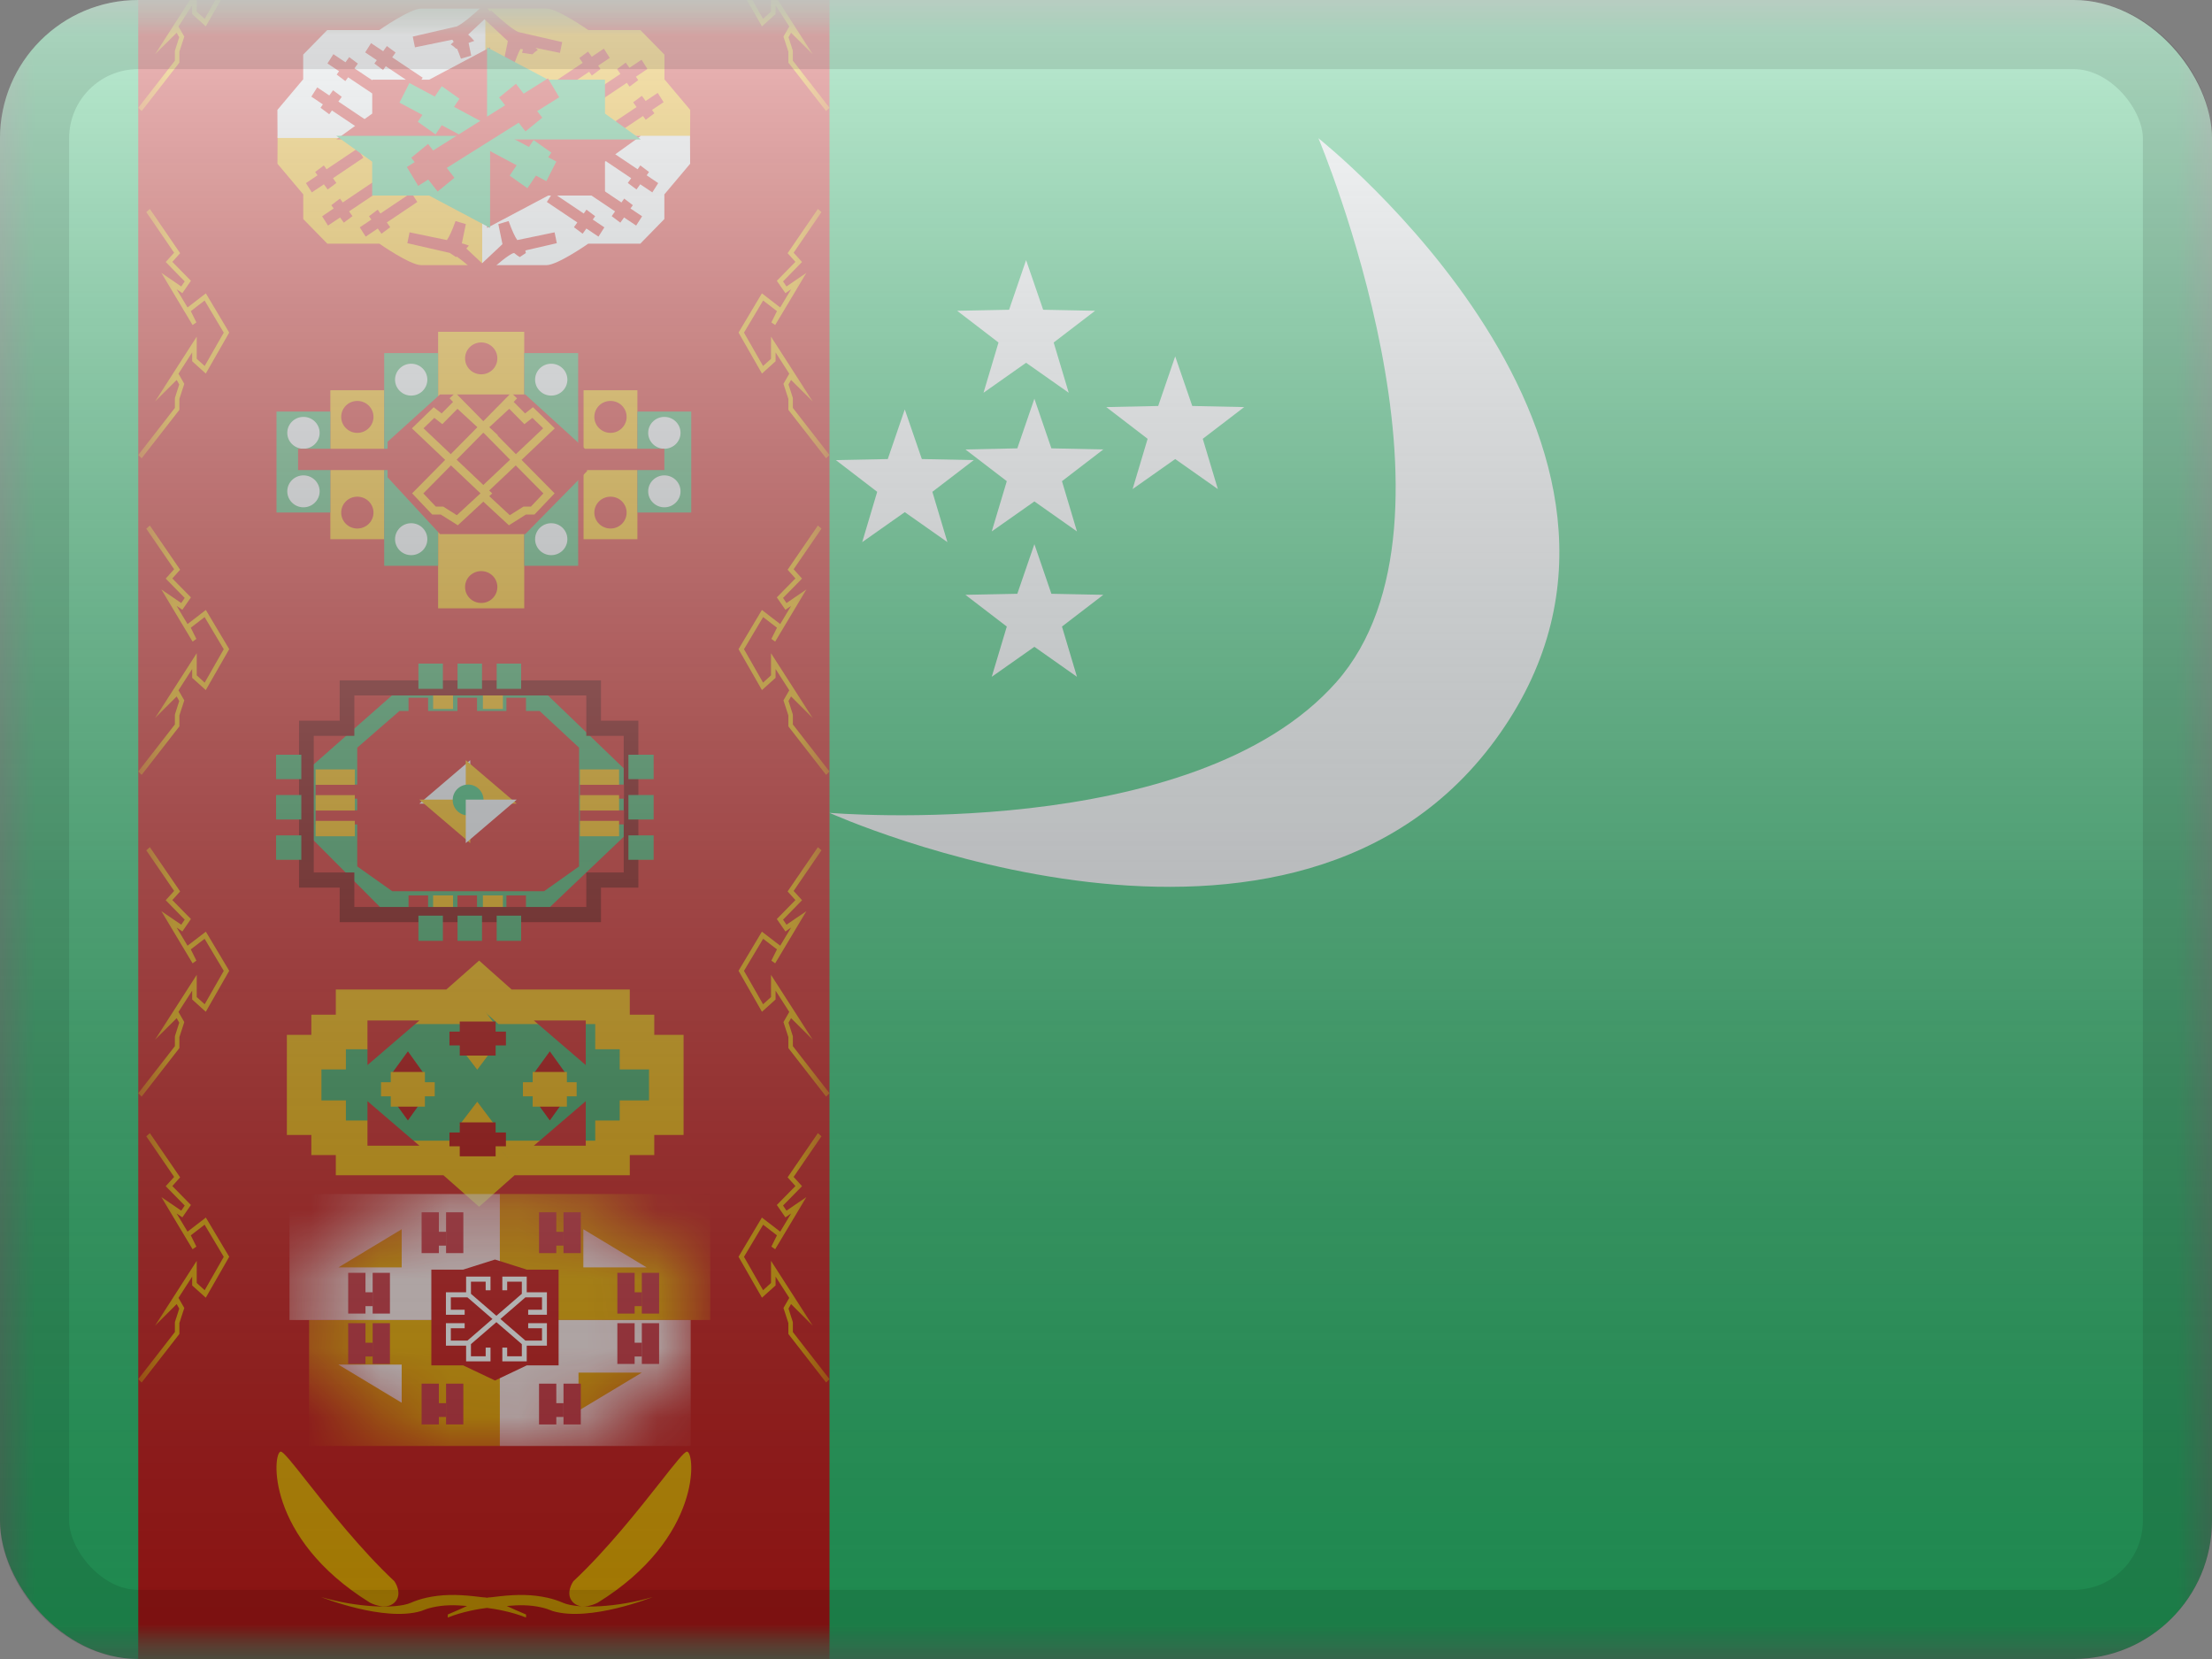 <svg width="32" height="24" viewBox="0 0 32 24" fill="none" xmlns="http://www.w3.org/2000/svg">
<rect x="0" y="0" width="32" height="24" fill="#808080" stroke="none"/>
<g clip-path="url(#clip0_230_22915)">
<mask id="mask0_230_22915" style="mask-type:luminance" maskUnits="userSpaceOnUse" x="0" y="0" width="32" height="24">
<rect width="32" height="24" fill="white"/>
</mask>
<g mask="url(#mask0_230_22915)">
<path fill-rule="evenodd" clip-rule="evenodd" d="M0 0V24H32V0H0Z" fill="#29C470"/>
<mask id="mask1_230_22915" style="mask-type:luminance" maskUnits="userSpaceOnUse" x="0" y="0" width="32" height="24">
<path fill-rule="evenodd" clip-rule="evenodd" d="M0 0V24H32V0H0Z" fill="white"/>
</mask>
<g mask="url(#mask1_230_22915)">
<rect x="2" y="-0.323" width="10" height="26.323" fill="#C51918"/>
<mask id="mask2_230_22915" style="mask-type:luminance" maskUnits="userSpaceOnUse" x="2" y="-1" width="10" height="27">
<rect x="2" y="-0.323" width="10" height="26.323" fill="white"/>
</mask>
<g mask="url(#mask2_230_22915)">
<path fill-rule="evenodd" clip-rule="evenodd" d="M2.595 0.906L2.049 1.607L2 1.559L2.53 0.878V0.741L2.532 0.728L2.593 0.539L2.556 0.473L2.243 0.785L2.846 -0.153V0.168L2.961 0.272L3.237 -0.211L2.96 -0.676L2.76 -0.522L2.841 -0.359L2.786 -0.32L2.334 -1.075L2.622 -0.879L2.672 -0.952L2.397 -1.233L2.519 -1.367L2.116 -1.955L2.168 -2L2.606 -1.36L2.493 -1.235L2.762 -0.961L2.638 -0.782L2.555 -0.838L2.713 -0.575L2.978 -0.779L3.316 -0.212L2.977 0.381L2.78 0.203V0.075L2.582 0.383L2.666 0.53L2.595 0.748V0.906ZM2.049 6.63L2.595 5.929V5.771L2.666 5.553L2.582 5.406L2.78 5.098V5.226L2.977 5.404L3.316 4.811L2.978 4.244L2.713 4.448L2.555 4.185L2.638 4.241L2.762 4.062L2.493 3.788L2.606 3.663L2.168 3.023L2.116 3.068L2.519 3.656L2.397 3.79L2.672 4.071L2.622 4.144L2.334 3.947L2.786 4.702L2.841 4.664L2.76 4.501L2.96 4.347L3.237 4.812L2.961 5.295L2.846 5.191V4.87L2.243 5.808L2.556 5.496L2.593 5.562L2.532 5.751L2.53 5.764V5.901L2 6.582L2.049 6.63ZM2.595 10.508L2.049 11.21L2 11.161L2.53 10.48V10.344L2.532 10.331L2.593 10.141L2.556 10.075L2.243 10.388L2.846 9.45V9.77L2.961 9.875L3.237 9.392L2.96 8.927L2.76 9.081L2.841 9.243L2.786 9.282L2.334 8.527L2.622 8.724L2.672 8.65L2.397 8.37L2.519 8.235L2.116 7.648L2.168 7.603L2.606 8.242L2.493 8.368L2.762 8.642L2.638 8.821L2.555 8.765L2.713 9.028L2.978 8.824L3.316 9.391L2.977 9.983L2.78 9.806V9.678L2.582 9.986L2.666 10.132L2.595 10.35V10.508ZM2.049 15.864L2.595 15.162V15.004L2.666 14.786L2.582 14.639L2.78 14.331V14.459L2.977 14.637L3.316 14.044L2.978 13.478L2.713 13.681L2.555 13.418L2.638 13.475L2.762 13.295L2.493 13.021L2.606 12.896L2.168 12.256L2.116 12.301L2.519 12.889L2.397 13.023L2.672 13.304L2.622 13.377L2.334 13.181L2.786 13.936L2.841 13.897L2.76 13.734L2.96 13.581L3.237 14.045L2.961 14.528L2.846 14.424V14.103L2.243 15.041L2.556 14.729L2.593 14.795L2.532 14.985L2.53 14.997V15.134L2 15.815L2.049 15.864ZM2.049 20L2.595 19.298V19.14L2.666 18.922L2.582 18.776L2.78 18.468V18.596L2.977 18.773L3.316 18.181L2.978 17.614L2.713 17.818L2.555 17.555L2.638 17.611L2.762 17.432L2.493 17.158L2.606 17.032L2.168 16.393L2.116 16.438L2.519 17.026L2.397 17.16L2.672 17.44L2.622 17.514L2.334 17.317L2.786 18.072L2.841 18.034L2.76 17.871L2.96 17.717L3.237 18.182L2.961 18.665L2.846 18.56V18.24L2.243 19.178L2.556 18.865L2.593 18.931L2.532 19.121L2.53 19.134V19.27L2 19.951L2.049 20ZM11.951 20L11.405 19.298V19.14L11.334 18.922L11.418 18.776L11.22 18.468V18.596L11.023 18.773L10.684 18.181L11.022 17.614L11.287 17.818L11.445 17.555L11.362 17.611L11.238 17.432L11.507 17.158L11.394 17.032L11.832 16.393L11.884 16.438L11.481 17.026L11.603 17.16L11.328 17.44L11.378 17.514L11.666 17.317L11.214 18.072L11.159 18.034L11.24 17.871L11.04 17.717L10.763 18.182L11.039 18.665L11.154 18.56V18.24L11.757 19.178L11.444 18.865L11.407 18.931L11.468 19.121L11.47 19.134V19.27L12 19.951L11.951 20ZM11.405 15.162L11.951 15.864L12 15.815L11.47 15.134V14.997L11.468 14.985L11.407 14.795L11.444 14.729L11.757 15.041L11.154 14.103V14.424L11.039 14.528L10.763 14.045L11.04 13.581L11.24 13.734L11.159 13.897L11.214 13.936L11.666 13.181L11.378 13.377L11.328 13.304L11.603 13.023L11.481 12.889L11.884 12.301L11.832 12.256L11.394 12.896L11.507 13.021L11.238 13.295L11.362 13.475L11.445 13.418L11.287 13.681L11.022 13.478L10.684 14.044L11.023 14.637L11.22 14.459V14.331L11.418 14.639L11.334 14.786L11.405 15.004V15.162ZM11.951 11.21L11.405 10.508V10.35L11.334 10.132L11.418 9.986L11.22 9.678V9.806L11.023 9.983L10.684 9.391L11.022 8.824L11.287 9.028L11.445 8.765L11.362 8.821L11.238 8.642L11.507 8.368L11.394 8.242L11.832 7.603L11.884 7.648L11.481 8.235L11.603 8.37L11.328 8.65L11.378 8.724L11.666 8.527L11.214 9.282L11.159 9.243L11.24 9.081L11.04 8.927L10.763 9.392L11.039 9.875L11.154 9.77V9.45L11.757 10.388L11.444 10.075L11.407 10.141L11.468 10.331L11.47 10.344V10.48L12 11.161L11.951 11.21ZM11.405 5.929L11.951 6.63L12 6.582L11.47 5.901V5.764L11.468 5.751L11.407 5.562L11.444 5.496L11.757 5.808L11.154 4.87V5.191L11.039 5.295L10.763 4.812L11.04 4.347L11.24 4.501L11.159 4.664L11.214 4.702L11.666 3.947L11.378 4.144L11.328 4.071L11.603 3.79L11.481 3.656L11.884 3.068L11.832 3.023L11.394 3.663L11.507 3.788L11.238 4.062L11.362 4.241L11.445 4.185L11.287 4.448L11.022 4.244L10.684 4.811L11.023 5.404L11.22 5.226V5.098L11.418 5.406L11.334 5.553L11.405 5.771V5.929ZM11.951 1.607L11.405 0.906V0.748L11.334 0.53L11.418 0.383L11.22 0.075V0.203L11.023 0.381L10.684 -0.212L11.022 -0.779L11.287 -0.575L11.445 -0.838L11.362 -0.782L11.238 -0.961L11.507 -1.235L11.394 -1.36L11.832 -2L11.884 -1.955L11.481 -1.367L11.603 -1.233L11.328 -0.952L11.378 -0.879L11.666 -1.075L11.214 -0.32L11.159 -0.359L11.24 -0.522L11.04 -0.676L10.763 -0.211L11.039 0.272L11.154 0.168V-0.153L11.757 0.785L11.444 0.473L11.407 0.539L11.468 0.728L11.47 0.741V0.878L12 1.559L11.951 1.607Z" fill="#E8AA00"/>
<path fill-rule="evenodd" clip-rule="evenodd" d="M7.307 14.565H8.861V14.929H9.215V15.221H9.639V16.169H9.215V16.46H8.861V16.752H7.349L6.93 17.124L6.51 16.752H5.108V16.46H4.754V16.169H4.4V15.221H4.754V14.929H5.108V14.565H6.552L6.93 14.23L7.307 14.565Z" fill="#389F5D"/>
<path d="M8.861 14.565H9.111V14.315H8.861V14.565ZM7.307 14.565L7.141 14.752L7.212 14.815H7.307V14.565ZM8.861 14.929H8.611V15.179H8.861V14.929ZM9.215 14.929H9.465V14.679H9.215V14.929ZM9.215 15.221H8.965V15.471H9.215V15.221ZM9.639 15.221H9.889V14.971H9.639V15.221ZM9.639 16.169V16.419H9.889V16.169H9.639ZM9.215 16.169V15.919H8.965V16.169H9.215ZM9.215 16.46V16.71H9.465V16.46H9.215ZM8.861 16.46V16.21H8.611V16.46H8.861ZM8.861 16.752V17.002H9.111V16.752H8.861ZM7.349 16.752V16.502H7.253L7.182 16.565L7.349 16.752ZM6.93 17.124L6.765 17.311L6.931 17.458L7.096 17.311L6.93 17.124ZM6.51 16.752L6.676 16.565L6.605 16.502H6.51V16.752ZM5.108 16.752H4.858V17.002H5.108V16.752ZM5.108 16.46H5.358V16.21H5.108V16.46ZM4.754 16.46H4.504V16.71H4.754V16.46ZM4.754 16.169H5.004V15.919H4.754V16.169ZM4.4 16.169H4.15V16.419H4.4V16.169ZM4.4 15.221V14.971H4.15V15.221H4.4ZM4.754 15.221V15.471H5.004V15.221H4.754ZM4.754 14.929V14.679H4.504V14.929H4.754ZM5.108 14.929V15.179H5.358V14.929H5.108ZM5.108 14.565V14.315H4.858V14.565H5.108ZM6.552 14.565V14.815H6.646L6.717 14.752L6.552 14.565ZM6.93 14.23L7.096 14.043L6.931 13.896L6.765 14.043L6.93 14.23ZM8.861 14.315H7.307V14.815H8.861V14.315ZM9.111 14.929V14.565H8.611V14.929H9.111ZM9.215 14.679H8.861V15.179H9.215V14.679ZM9.465 15.221V14.929H8.965V15.221H9.465ZM9.639 14.971H9.215V15.471H9.639V14.971ZM9.889 16.169V15.221H9.389V16.169H9.889ZM9.215 16.419H9.639V15.919H9.215V16.419ZM9.465 16.46V16.169H8.965V16.46H9.465ZM8.861 16.71H9.215V16.21H8.861V16.71ZM9.111 16.752V16.46H8.611V16.752H9.111ZM7.349 17.002H8.861V16.502H7.349V17.002ZM7.096 17.311L7.515 16.939L7.182 16.565L6.764 16.937L7.096 17.311ZM6.344 16.939L6.765 17.311L7.096 16.937L6.676 16.565L6.344 16.939ZM5.108 17.002H6.51V16.502H5.108V17.002ZM4.858 16.46V16.752H5.358V16.46H4.858ZM4.754 16.71H5.108V16.21H4.754V16.71ZM4.504 16.169V16.46H5.004V16.169H4.504ZM4.4 16.419H4.754V15.919H4.4V16.419ZM4.15 15.221V16.169H4.65V15.221H4.15ZM4.754 14.971H4.4V15.471H4.754V14.971ZM4.504 14.929V15.221H5.004V14.929H4.504ZM5.108 14.679H4.754V15.179H5.108V14.679ZM4.858 14.565V14.929H5.358V14.565H4.858ZM6.552 14.315H5.108V14.815H6.552V14.315ZM6.717 14.752L7.096 14.417L6.765 14.043L6.386 14.377L6.717 14.752ZM6.764 14.417L7.141 14.752L7.473 14.378L7.096 14.043L6.764 14.417Z" fill="#E8AA00"/>
<path fill-rule="evenodd" clip-rule="evenodd" d="M5.316 15.408V14.763H6.067L5.316 15.408ZM8.474 15.408V14.763H7.723L8.474 15.408ZM5.316 16.574V15.93L6.067 16.574H5.316ZM8.474 15.93V16.574H7.723L8.474 15.93Z" fill="#C51918"/>
<path fill-rule="evenodd" clip-rule="evenodd" d="M6.645 14.819L6.904 14.479L7.159 14.819H6.645ZM6.645 15.136L6.904 15.475L7.159 15.136H6.645ZM6.904 15.938L6.645 16.277H7.159L6.904 15.938ZM6.645 16.594L6.904 16.933L7.159 16.594H6.645Z" fill="#E8AA00"/>
<path fill-rule="evenodd" clip-rule="evenodd" d="M6.651 14.778V14.924H6.502V15.124H6.651V15.27H7.17V15.124H7.319V14.924H7.17V14.778H6.651ZM7.17 16.383V16.237H6.651V16.383H6.502V16.583H6.651V16.728H7.17V16.583H7.319V16.383H7.17Z" fill="#AF0100"/>
<path fill-rule="evenodd" clip-rule="evenodd" d="M5.654 15.549L5.901 15.209L6.144 15.549H5.654ZM5.654 15.868L5.901 16.209L6.144 15.868H5.654ZM7.954 15.209L7.707 15.549H8.198L7.954 15.209ZM7.707 15.868L7.954 16.209L8.198 15.868H7.707Z" fill="#AF0100"/>
<path fill-rule="evenodd" clip-rule="evenodd" d="M5.653 15.508V15.656H5.512V15.86H5.653V16.009H6.147V15.86H6.289V15.656H6.147V15.508H5.653ZM8.201 15.656V15.508H7.706V15.656H7.565V15.86H7.706V16.009H8.201V15.86H8.342V15.656H8.201Z" fill="#E8AA00"/>
<mask id="mask3_230_22915" style="mask-type:luminance" maskUnits="userSpaceOnUse" x="4" y="17" width="6" height="4">
<path fill-rule="evenodd" clip-rule="evenodd" d="M6.217 17.251L4.445 18.25V19.905L6.217 20.945H8.136L9.949 19.905V18.25L8.136 17.251H6.217Z" fill="white"/>
</mask>
<g mask="url(#mask3_230_22915)">
<path d="M4.471 19.096H7.232V20.919H4.471V19.096Z" fill="#E8AA00"/>
<rect x="4.188" y="17.273" width="3.044" height="1.823" fill="#F9E8E7"/>
<path d="M4.895 18.335L5.811 17.783V18.335H4.895Z" fill="#E8AA00"/>
<rect width="3.044" height="1.823" transform="matrix(-1 0 0 1 10.275 17.273)" fill="#E8AA00"/>
<path d="M9.355 18.335L8.439 17.783V18.335H9.355Z" fill="#F9E8E7"/>
<rect x="9.992" y="20.919" width="2.761" height="1.823" transform="rotate(180 9.992 20.919)" fill="#F9E8E7"/>
<path d="M9.285 19.857L8.369 20.408V19.857H9.285Z" fill="#E8AA00"/>
<path d="M4.895 19.741L5.811 20.293V19.741H4.895Z" fill="#FCFCFC"/>
</g>
<path fill-rule="evenodd" clip-rule="evenodd" d="M6.24 18.367H6.7L7.161 18.221L7.621 18.367H8.081V19.752H7.621L7.161 19.971L6.7 19.752H6.24V18.367Z" fill="#C51918"/>
<path fill-rule="evenodd" clip-rule="evenodd" d="M7.798 17.538H8.048V17.82H8.151V18.02H8.048V18.128H7.798V17.538ZM5.287 18.413H5.037V19.003H5.287V18.895H5.39V18.695H5.287V18.413ZM5.641 18.413H5.391V19.003H5.641V18.413ZM5.287 19.142H5.037V19.732H5.287V19.624H5.39V19.424H5.287V19.142ZM5.391 19.142H5.641V19.732H5.391V19.142ZM8.931 18.413H9.181V18.695H9.283V18.895H9.181V19.003H8.931V18.413ZM9.535 18.413H9.285V19.003H9.535V18.413ZM9.181 19.142H8.931V19.732H9.181V19.624H9.283V19.424H9.181V19.142ZM9.285 19.142H9.535V19.732H9.285V19.142ZM8.402 17.538H8.152V18.128H8.402V17.538ZM6.349 17.538H6.099V18.128H6.349V18.02H6.452V17.82H6.349V17.538ZM6.453 17.538H6.703V18.128H6.453V17.538ZM7.798 20.017H8.048V20.299H8.151V20.499H8.048V20.607H7.798V20.017ZM8.402 20.017H8.152V20.607H8.402V20.017ZM6.349 20.017H6.099V20.607H6.349V20.499H6.452V20.299H6.349V20.017ZM6.453 20.017H6.703V20.607H6.453V20.017Z" fill="#C9343F"/>
<path fill-rule="evenodd" clip-rule="evenodd" d="M7.026 18.666H7.096V18.468H6.743V18.695H6.451V19.02H6.722V18.947H6.522V18.768H6.762L7.124 19.081L6.762 19.394H6.522V19.215H6.722V19.142H6.451V19.467H6.743V19.694H7.096V19.495H7.026V19.621H6.813V19.445L7.181 19.127L7.549 19.445V19.621H7.337V19.495H7.267V19.694H7.62V19.467H7.912V19.142H7.641V19.215H7.841V19.394H7.601L7.239 19.081L7.601 18.768H7.841V18.947H7.641V19.02H7.912V18.695H7.62V18.468H7.267V18.666H7.337V18.541H7.549V18.717L7.181 19.035L6.813 18.717V18.541H7.026V18.666Z" fill="white"/>
<path fill-rule="evenodd" clip-rule="evenodd" d="M7.584 4.8H6.338V8.8H7.584V4.8ZM4.779 5.646H5.559V7.8H4.779V5.646ZM8.442 5.646H9.221V7.8H8.442V5.646Z" fill="#E8AA00"/>
<path fill-rule="evenodd" clip-rule="evenodd" d="M6.338 5.108H5.558V8.185H6.338V5.108ZM4.779 5.954H4V7.415H4.779V5.954ZM9.221 5.954H10V7.415H9.221V5.954ZM8.364 5.108H7.584V8.185H8.364V5.108Z" fill="#389F5D"/>
<path fill-rule="evenodd" clip-rule="evenodd" d="M6.182 5.492C6.182 5.62 6.078 5.723 5.948 5.723C5.819 5.723 5.715 5.62 5.715 5.492C5.715 5.365 5.819 5.262 5.948 5.262C6.078 5.262 6.182 5.365 6.182 5.492ZM4.624 6.262C4.624 6.389 4.519 6.492 4.39 6.492C4.261 6.492 4.156 6.389 4.156 6.262C4.156 6.134 4.261 6.031 4.39 6.031C4.519 6.031 4.624 6.134 4.624 6.262ZM4.624 7.108C4.624 7.235 4.519 7.339 4.39 7.339C4.261 7.339 4.156 7.235 4.156 7.108C4.156 6.98 4.261 6.877 4.39 6.877C4.519 6.877 4.624 6.98 4.624 7.108ZM5.948 8.031C6.078 8.031 6.182 7.928 6.182 7.8C6.182 7.673 6.078 7.569 5.948 7.569C5.819 7.569 5.715 7.673 5.715 7.8C5.715 7.928 5.819 8.031 5.948 8.031ZM9.611 6.492C9.74 6.492 9.845 6.389 9.845 6.262C9.845 6.134 9.74 6.031 9.611 6.031C9.482 6.031 9.377 6.134 9.377 6.262C9.377 6.389 9.482 6.492 9.611 6.492ZM9.845 7.108C9.845 7.235 9.74 7.339 9.611 7.339C9.482 7.339 9.377 7.235 9.377 7.108C9.377 6.98 9.482 6.877 9.611 6.877C9.74 6.877 9.845 6.98 9.845 7.108ZM7.974 8.031C8.104 8.031 8.208 7.928 8.208 7.8C8.208 7.673 8.104 7.569 7.974 7.569C7.845 7.569 7.741 7.673 7.741 7.8C7.741 7.928 7.845 8.031 7.974 8.031ZM8.208 5.492C8.208 5.62 8.104 5.723 7.974 5.723C7.845 5.723 7.741 5.62 7.741 5.492C7.741 5.365 7.845 5.262 7.974 5.262C8.104 5.262 8.208 5.365 8.208 5.492Z" fill="#E1E5E8"/>
<path fill-rule="evenodd" clip-rule="evenodd" d="M7.195 5.185C7.195 5.312 7.091 5.415 6.962 5.415C6.832 5.415 6.728 5.312 6.728 5.185C6.728 5.057 6.832 4.954 6.962 4.954C7.091 4.954 7.195 5.057 7.195 5.185ZM5.403 6.031C5.403 6.158 5.298 6.262 5.169 6.262C5.04 6.262 4.936 6.158 4.936 6.031C4.936 5.903 5.04 5.8 5.169 5.8C5.298 5.8 5.403 5.903 5.403 6.031ZM6.962 8.723C7.091 8.723 7.195 8.62 7.195 8.492C7.195 8.365 7.091 8.262 6.962 8.262C6.832 8.262 6.728 8.365 6.728 8.492C6.728 8.62 6.832 8.723 6.962 8.723ZM9.065 6.031C9.065 6.158 8.961 6.262 8.832 6.262C8.703 6.262 8.598 6.158 8.598 6.031C8.598 5.903 8.703 5.8 8.832 5.8C8.961 5.8 9.065 5.903 9.065 6.031ZM5.169 7.646C5.298 7.646 5.403 7.543 5.403 7.415C5.403 7.288 5.298 7.185 5.169 7.185C5.04 7.185 4.936 7.288 4.936 7.415C4.936 7.543 5.04 7.646 5.169 7.646ZM9.065 7.415C9.065 7.543 8.961 7.646 8.832 7.646C8.703 7.646 8.598 7.543 8.598 7.415C8.598 7.288 8.703 7.185 8.832 7.185C8.961 7.185 9.065 7.288 9.065 7.415Z" fill="#C51918"/>
<path fill-rule="evenodd" clip-rule="evenodd" d="M5.607 6.391L6.366 5.706H7.598L8.462 6.492H9.611V6.8H8.493V6.816L7.598 7.727H6.366L5.607 6.905V6.8H4.312V6.492H5.607V6.391Z" fill="#C51918"/>
<path fill-rule="evenodd" clip-rule="evenodd" d="M7.011 6.277L7.379 6.65L6.992 7.016L6.606 6.65L6.974 6.277L6.992 6.26L7.011 6.277ZM7.078 7.178L7.121 7.138L7.077 7.096L7.461 6.733L7.861 7.138L7.681 7.328H7.574L7.375 7.453L7.078 7.178ZM6.992 7.257L6.623 7.599L6.377 7.444H6.253L5.962 7.137L6.44 6.653L5.959 6.197L6.274 5.891L6.389 5.981L6.554 5.814L6.504 5.763L6.588 5.683L6.992 6.093L7.396 5.683L7.48 5.763L7.431 5.814L7.596 5.981L7.71 5.891L8.026 6.197L7.545 6.653L8.023 7.137L7.731 7.444H7.608L7.362 7.599L6.992 7.257ZM7.198 6.301L7.203 6.296L7.093 6.194L7.079 6.18L7.367 5.914L7.586 6.136L7.702 6.045L7.858 6.196L7.463 6.57L7.198 6.301ZM6.951 7.137L6.609 7.453L6.411 7.328H6.304L6.124 7.138L6.524 6.733L6.951 7.137ZM6.127 6.196L6.521 6.57L6.906 6.18L6.618 5.914L6.399 6.136L6.283 6.045L6.127 6.196Z" fill="#E8AA00"/>
<path fill-rule="evenodd" clip-rule="evenodd" d="M4.448 21.442C4.239 21.176 4.098 20.997 4.061 21C3.944 21.009 3.835 22.244 5.351 23.184C5.351 23.184 5.575 23.308 5.706 23.184C5.836 23.059 5.706 22.876 5.706 22.876C5.215 22.415 4.758 21.834 4.448 21.442L4.448 21.442L4.448 21.442ZM9.552 21.442L9.552 21.442L9.552 21.442C9.761 21.176 9.902 20.997 9.939 21C10.056 21.009 10.165 22.244 8.649 23.184C8.649 23.184 8.425 23.308 8.294 23.184C8.164 23.059 8.294 22.876 8.294 22.876C8.785 22.415 9.242 21.834 9.552 21.442ZM9.441 23.104C8.942 23.251 8.365 23.282 8.145 23.187C8.074 23.156 7.999 23.132 7.921 23.114C7.701 23.065 7.487 23.064 7.234 23.092C7.212 23.094 7.159 23.101 7.14 23.103L7.14 23.103L7.133 23.104C7.109 23.106 7.096 23.108 7.093 23.108C7.078 23.108 7.062 23.11 7.044 23.114C7.026 23.11 7.01 23.108 6.995 23.108C6.992 23.108 6.978 23.106 6.954 23.104C6.954 23.104 6.952 23.103 6.948 23.103C6.929 23.101 6.876 23.095 6.854 23.092C6.6 23.064 6.386 23.065 6.167 23.114C6.088 23.132 6.013 23.156 5.943 23.187C5.722 23.282 5.145 23.251 4.647 23.104C4.647 23.104 5.554 23.468 6.092 23.306C6.145 23.284 6.2 23.266 6.258 23.253C6.411 23.218 6.568 23.215 6.757 23.233C6.677 23.27 6.585 23.312 6.478 23.356V23.4C6.69 23.314 6.938 23.273 7.044 23.261C7.15 23.273 7.398 23.314 7.61 23.4V23.356C7.503 23.312 7.41 23.27 7.331 23.233C7.52 23.215 7.677 23.218 7.83 23.253C7.888 23.266 7.943 23.284 7.995 23.306C8.534 23.468 9.441 23.104 9.441 23.104Z" fill="#E8AA00"/>
<path fill-rule="evenodd" clip-rule="evenodd" d="M5.764 9.978L4.512 11.081V12.132L5.606 13.231H7.841L9.073 12.058V11.163L7.841 9.978H5.764Z" fill="#389F5D"/>
<path fill-rule="evenodd" clip-rule="evenodd" d="M6.193 10.094H5.91V10.313H6.193V10.094ZM6.193 12.954H5.91V13.173H6.193V12.954ZM6.618 12.954H6.901V13.173H6.618V12.954ZM6.901 10.094H6.618V10.313H6.901V10.094ZM7.326 12.954H7.609V13.173H7.326V12.954ZM7.609 10.094H7.326V10.313H7.609V10.094Z" fill="#C51918"/>
<path fill-rule="evenodd" clip-rule="evenodd" d="M6.554 10.038H6.266V10.256H6.554V10.038ZM6.554 12.954H6.266V13.173H6.554V12.954ZM6.986 10.038H7.275V10.256H6.986V10.038ZM7.275 12.954H6.986V13.173H7.275V12.954Z" fill="#E8AA00"/>
<path fill-rule="evenodd" clip-rule="evenodd" d="M4.914 9.842H8.694V10.426H9.235V12.841H8.694V13.34H4.914V12.841H4.326V10.426H4.914V9.842ZM5.126 10.645H4.539V12.622H5.126V13.121H8.482V12.622H9.023V10.645H8.482V10.061H5.126V10.645Z" fill="#750100"/>
<path fill-rule="evenodd" clip-rule="evenodd" d="M6.407 9.6H6.053V9.965H6.407V9.6ZM6.973 9.6H6.619V9.965H6.973V9.6ZM7.185 9.6H7.539V9.965H7.185V9.6ZM6.407 13.246H6.053V13.611H6.407V13.246ZM6.619 13.246H6.973V13.611H6.619V13.246ZM7.539 13.246H7.185V13.611H7.539V13.246ZM3.994 12.438V12.085H4.359V12.438H3.994ZM3.994 11.501V11.855H4.359V11.501H3.994ZM3.994 11.272V10.918H4.359V11.272H3.994ZM9.091 12.085V12.438H9.456V12.085H9.091ZM9.091 11.855V11.501H9.456V11.855H9.091ZM9.091 10.918V11.272H9.456V10.918H9.091Z" fill="#389F5D"/>
<path fill-rule="evenodd" clip-rule="evenodd" d="M5.779 10.285L5.168 10.816V12.534L5.675 12.893H7.871L8.377 12.534V10.816L7.806 10.285H5.779Z" fill="#C51918"/>
<path fill-rule="evenodd" clip-rule="evenodd" d="M6.803 10.997L6.066 11.626H6.803V10.997Z" fill="#E1E5E8"/>
<path d="M6.803 12.197L6.066 11.568H6.803V12.197Z" fill="#E8AA00"/>
<path fill-rule="evenodd" clip-rule="evenodd" d="M6.738 10.997L7.475 11.626H6.738V10.997Z" fill="#E8AA00"/>
<path fill-rule="evenodd" clip-rule="evenodd" d="M6.772 11.796C6.895 11.796 6.995 11.697 6.995 11.573C6.995 11.45 6.895 11.35 6.772 11.35C6.649 11.35 6.549 11.45 6.549 11.573C6.549 11.697 6.649 11.796 6.772 11.796Z" fill="#29AE66"/>
<path d="M6.738 12.197L7.475 11.568H6.738V12.197Z" fill="#E1E5E8"/>
<path fill-rule="evenodd" clip-rule="evenodd" d="M5.204 11.35H4.566V11.554H5.204V11.35ZM5.204 11.722H4.566V11.926H5.204V11.722ZM8.389 11.35H9.027V11.554H8.389V11.35ZM9.027 11.722H8.389V11.926H9.027V11.722Z" fill="#C51918"/>
<path fill-rule="evenodd" clip-rule="evenodd" d="M5.133 11.131H4.566V11.354H5.133V11.131ZM5.133 11.503H4.566V11.726H5.133V11.503ZM4.566 11.875H5.133V12.098H4.566V11.875ZM8.956 11.131H8.389V11.354H8.956V11.131ZM8.389 11.503H8.956V11.726H8.389V11.503ZM8.956 11.875H8.389V12.098H8.956V11.875Z" fill="#E8AA00"/>
<path fill-rule="evenodd" clip-rule="evenodd" d="M9.985 1.59L9.983 1.996H7.024L7.022 3.836H6.094C5.932 3.836 5.488 3.525 5.488 3.525H4.735L4.387 3.169V2.812L4.014 2.369L4.016 1.964H6.975L6.977 0.124H7.905C8.067 0.124 8.511 0.435 8.511 0.435H9.264L9.612 0.79V1.147L9.985 1.59Z" fill="#E8AA00"/>
<path fill-rule="evenodd" clip-rule="evenodd" d="M4.013 1.59L4.015 1.996H6.974L6.976 3.836H7.904C8.066 3.836 8.51 3.525 8.51 3.525H9.263L9.611 3.169V2.812L9.984 2.369L9.982 1.964H7.023L7.021 0.124H6.093C5.931 0.124 5.487 0.435 5.487 0.435H4.734L4.386 0.79V1.147L4.013 1.59Z" fill="#E1E5E8"/>
<path fill-rule="evenodd" clip-rule="evenodd" d="M6.003 0.685L5.971 0.529L6.609 0.382C6.686 0.345 6.819 0.24 7.002 0.068L7.088 0.165L7.102 0.148C7.285 0.32 7.418 0.425 7.495 0.462L8.133 0.609L8.101 0.765L7.747 0.692L7.781 0.723C7.756 0.737 7.73 0.758 7.702 0.786L7.552 0.764L7.566 0.714L7.529 0.708C7.501 0.759 7.47 0.834 7.436 0.929L7.287 0.885L7.347 0.595L7.009 0.278L6.773 0.5C6.802 0.527 6.831 0.557 6.861 0.592C6.836 0.602 6.812 0.61 6.789 0.617L6.779 0.62L6.817 0.805L6.668 0.849C6.648 0.793 6.63 0.745 6.612 0.704L6.6 0.706C6.571 0.678 6.545 0.657 6.52 0.643L6.563 0.605C6.556 0.593 6.549 0.583 6.543 0.574L6.003 0.685ZM6.029 1.258L6.115 1.124L5.674 0.829L5.723 0.76L5.597 0.666L5.543 0.741L5.368 0.624L5.283 0.758L5.451 0.87L5.416 0.919L5.542 1.013L5.581 0.958L6.029 1.258ZM5.484 1.418L5.569 1.284L5.128 0.989L5.177 0.92L5.052 0.826L4.998 0.901L4.823 0.784L4.737 0.918L4.905 1.03L4.871 1.079L4.996 1.173L5.036 1.118L5.484 1.418ZM5.25 1.898L5.335 1.764L4.895 1.469L4.944 1.4L4.818 1.306L4.764 1.381L4.589 1.264L4.504 1.398L4.671 1.51L4.637 1.559L4.763 1.653L4.802 1.598L5.25 1.898ZM5.257 2.282L5.172 2.148L4.724 2.449L4.685 2.393L4.559 2.488L4.594 2.536L4.426 2.649L4.511 2.783L4.686 2.666L4.74 2.741L4.866 2.647L4.817 2.578L5.257 2.282ZM5.406 2.628L5.491 2.762L5.05 3.058L5.099 3.127L4.974 3.221L4.92 3.146L4.745 3.263L4.66 3.129L4.827 3.016L4.793 2.968L4.918 2.873L4.958 2.929L5.406 2.628ZM5.951 2.788L6.037 2.922L5.596 3.218L5.645 3.287L5.519 3.381L5.465 3.306L5.29 3.423L5.205 3.289L5.373 3.176L5.338 3.128L5.464 3.033L5.503 3.089L5.951 2.788ZM6.783 3.553C6.758 3.544 6.734 3.535 6.711 3.528L6.681 3.521L6.739 3.242L6.59 3.198C6.542 3.333 6.499 3.426 6.465 3.473L5.925 3.361L5.893 3.518L6.508 3.659L6.508 3.66L6.597 3.719L6.608 3.712C6.686 3.766 6.792 3.855 6.924 3.978L6.974 3.922L7.024 3.978C7.207 3.807 7.34 3.702 7.417 3.665L7.438 3.66C7.465 3.683 7.492 3.703 7.519 3.719L7.608 3.66L7.599 3.63L7.609 3.621L8.055 3.518L8.023 3.361L7.483 3.473C7.449 3.426 7.406 3.333 7.358 3.198L7.209 3.242L7.269 3.532L6.974 3.809L6.746 3.595C6.758 3.582 6.771 3.568 6.783 3.553ZM8.691 2.282L8.776 2.148L9.224 2.449L9.263 2.393L9.389 2.488L9.355 2.536L9.522 2.649L9.437 2.783L9.262 2.666L9.208 2.741L9.082 2.647L9.131 2.578L8.691 2.282ZM8.457 2.762L8.542 2.628L8.99 2.929L9.03 2.873L9.155 2.968L9.121 3.016L9.289 3.129L9.203 3.263L9.028 3.146L8.974 3.221L8.849 3.127L8.898 3.058L8.457 2.762ZM7.911 2.922L7.997 2.788L8.445 3.089L8.484 3.033L8.61 3.128L8.575 3.176L8.743 3.289L8.658 3.423L8.483 3.306L8.429 3.381L8.303 3.287L8.352 3.218L7.911 2.922ZM8.769 1.844L8.854 1.978L9.302 1.678L9.341 1.733L9.467 1.639L9.432 1.59L9.6 1.478L9.515 1.344L9.34 1.461L9.286 1.386L9.16 1.48L9.209 1.549L8.769 1.844ZM8.535 1.364L8.62 1.498L9.068 1.198L9.108 1.253L9.233 1.159L9.199 1.11L9.366 0.998L9.281 0.864L9.106 0.981L9.052 0.906L8.927 1L8.976 1.069L8.535 1.364ZM7.989 1.204L8.075 1.338L8.523 1.038L8.562 1.093L8.688 0.999L8.653 0.95L8.821 0.838L8.736 0.704L8.561 0.821L8.507 0.746L8.381 0.84L8.43 0.909L7.989 1.204Z" fill="#C51918"/>
<path fill-rule="evenodd" clip-rule="evenodd" d="M6.208 1.153L7.09 0.685V1.965H9.272L8.752 2.339V2.829H7.93L7.047 3.297V2.017H4.865L5.385 1.643V1.153H6.208Z" fill="#C51918"/>
<path fill-rule="evenodd" clip-rule="evenodd" d="M7.929 1.153L7.046 0.685V1.965H4.864L5.384 2.339V2.829H6.207L7.09 3.297V2.017H9.271L8.752 1.643V1.153H7.929Z" fill="#29AE66"/>
<path fill-rule="evenodd" clip-rule="evenodd" d="M5.779 1.485L5.923 1.201L6.29 1.397L6.391 1.247L6.647 1.428L6.568 1.546L7.652 2.126L7.719 2.026L7.976 2.208L7.931 2.275L8.048 2.337L7.904 2.621L7.753 2.54L7.63 2.723L7.373 2.541L7.474 2.391L6.39 1.811L6.301 1.944L6.044 1.762L6.111 1.662L5.779 1.485Z" fill="#29AE66"/>
<path fill-rule="evenodd" clip-rule="evenodd" d="M8.09 1.407L7.927 1.134L7.575 1.355L7.464 1.212L7.22 1.411L7.307 1.523L6.266 2.177L6.193 2.082L5.949 2.282L5.999 2.345L5.886 2.416L6.05 2.689L6.195 2.597L6.331 2.771L6.574 2.572L6.463 2.429L7.504 1.775L7.602 1.901L7.845 1.702L7.771 1.607L8.09 1.407Z" fill="#C51918"/>
</g>
<path fill-rule="evenodd" clip-rule="evenodd" d="M19.073 2C19.073 2 21.404 7.522 19.333 9.867C17.263 12.211 12 11.759 12 11.759C12 11.759 18.756 14.811 21.7 10.609C24.644 6.407 19.073 2 19.073 2Z" fill="#F7FCFF"/>
<path fill-rule="evenodd" clip-rule="evenodd" d="M14.844 5.248L14.228 5.682L14.445 4.955L13.847 4.496L14.598 4.481L14.844 3.763L15.091 4.481L15.842 4.496L15.243 4.955L15.461 5.682L14.844 5.248ZM14.964 7.254L14.347 7.688L14.565 6.961L13.966 6.502L14.717 6.486L14.964 5.768L15.21 6.486L15.961 6.502L15.363 6.961L15.58 7.688L14.964 7.254ZM12.473 7.843L13.089 7.409L13.706 7.843L13.488 7.115L14.087 6.656L13.336 6.641L13.089 5.923L12.843 6.641L12.092 6.656L12.69 7.115L12.473 7.843ZM14.964 9.357L14.347 9.791L14.565 9.064L13.966 8.605L14.717 8.59L14.964 7.872L15.21 8.59L15.961 8.605L15.363 9.064L15.58 9.791L14.964 9.357ZM16.385 7.075L17.001 6.641L17.618 7.075L17.4 6.348L17.999 5.889L17.248 5.873L17.001 5.156L16.755 5.873L16.004 5.889L16.602 6.348L16.385 7.075Z" fill="#F7FCFF"/>
</g>
</g>
<rect width="32" height="24" fill="url(#paint0_linear_230_22915)" style="mix-blend-mode:overlay"/>
</g>
<rect x="0.5" y="0.5" width="31" height="23" rx="1.5" stroke="black" stroke-opacity="0.1"/>
<defs>
<linearGradient id="paint0_linear_230_22915" x1="16" y1="0" x2="16" y2="24" gradientUnits="userSpaceOnUse">
<stop stop-color="white" stop-opacity="0.7"/>
<stop offset="1" stop-opacity="0.3"/>
</linearGradient>
<clipPath id="clip0_230_22915">
<rect width="32" height="24" rx="2" fill="white"/>
</clipPath>
</defs>
</svg>
